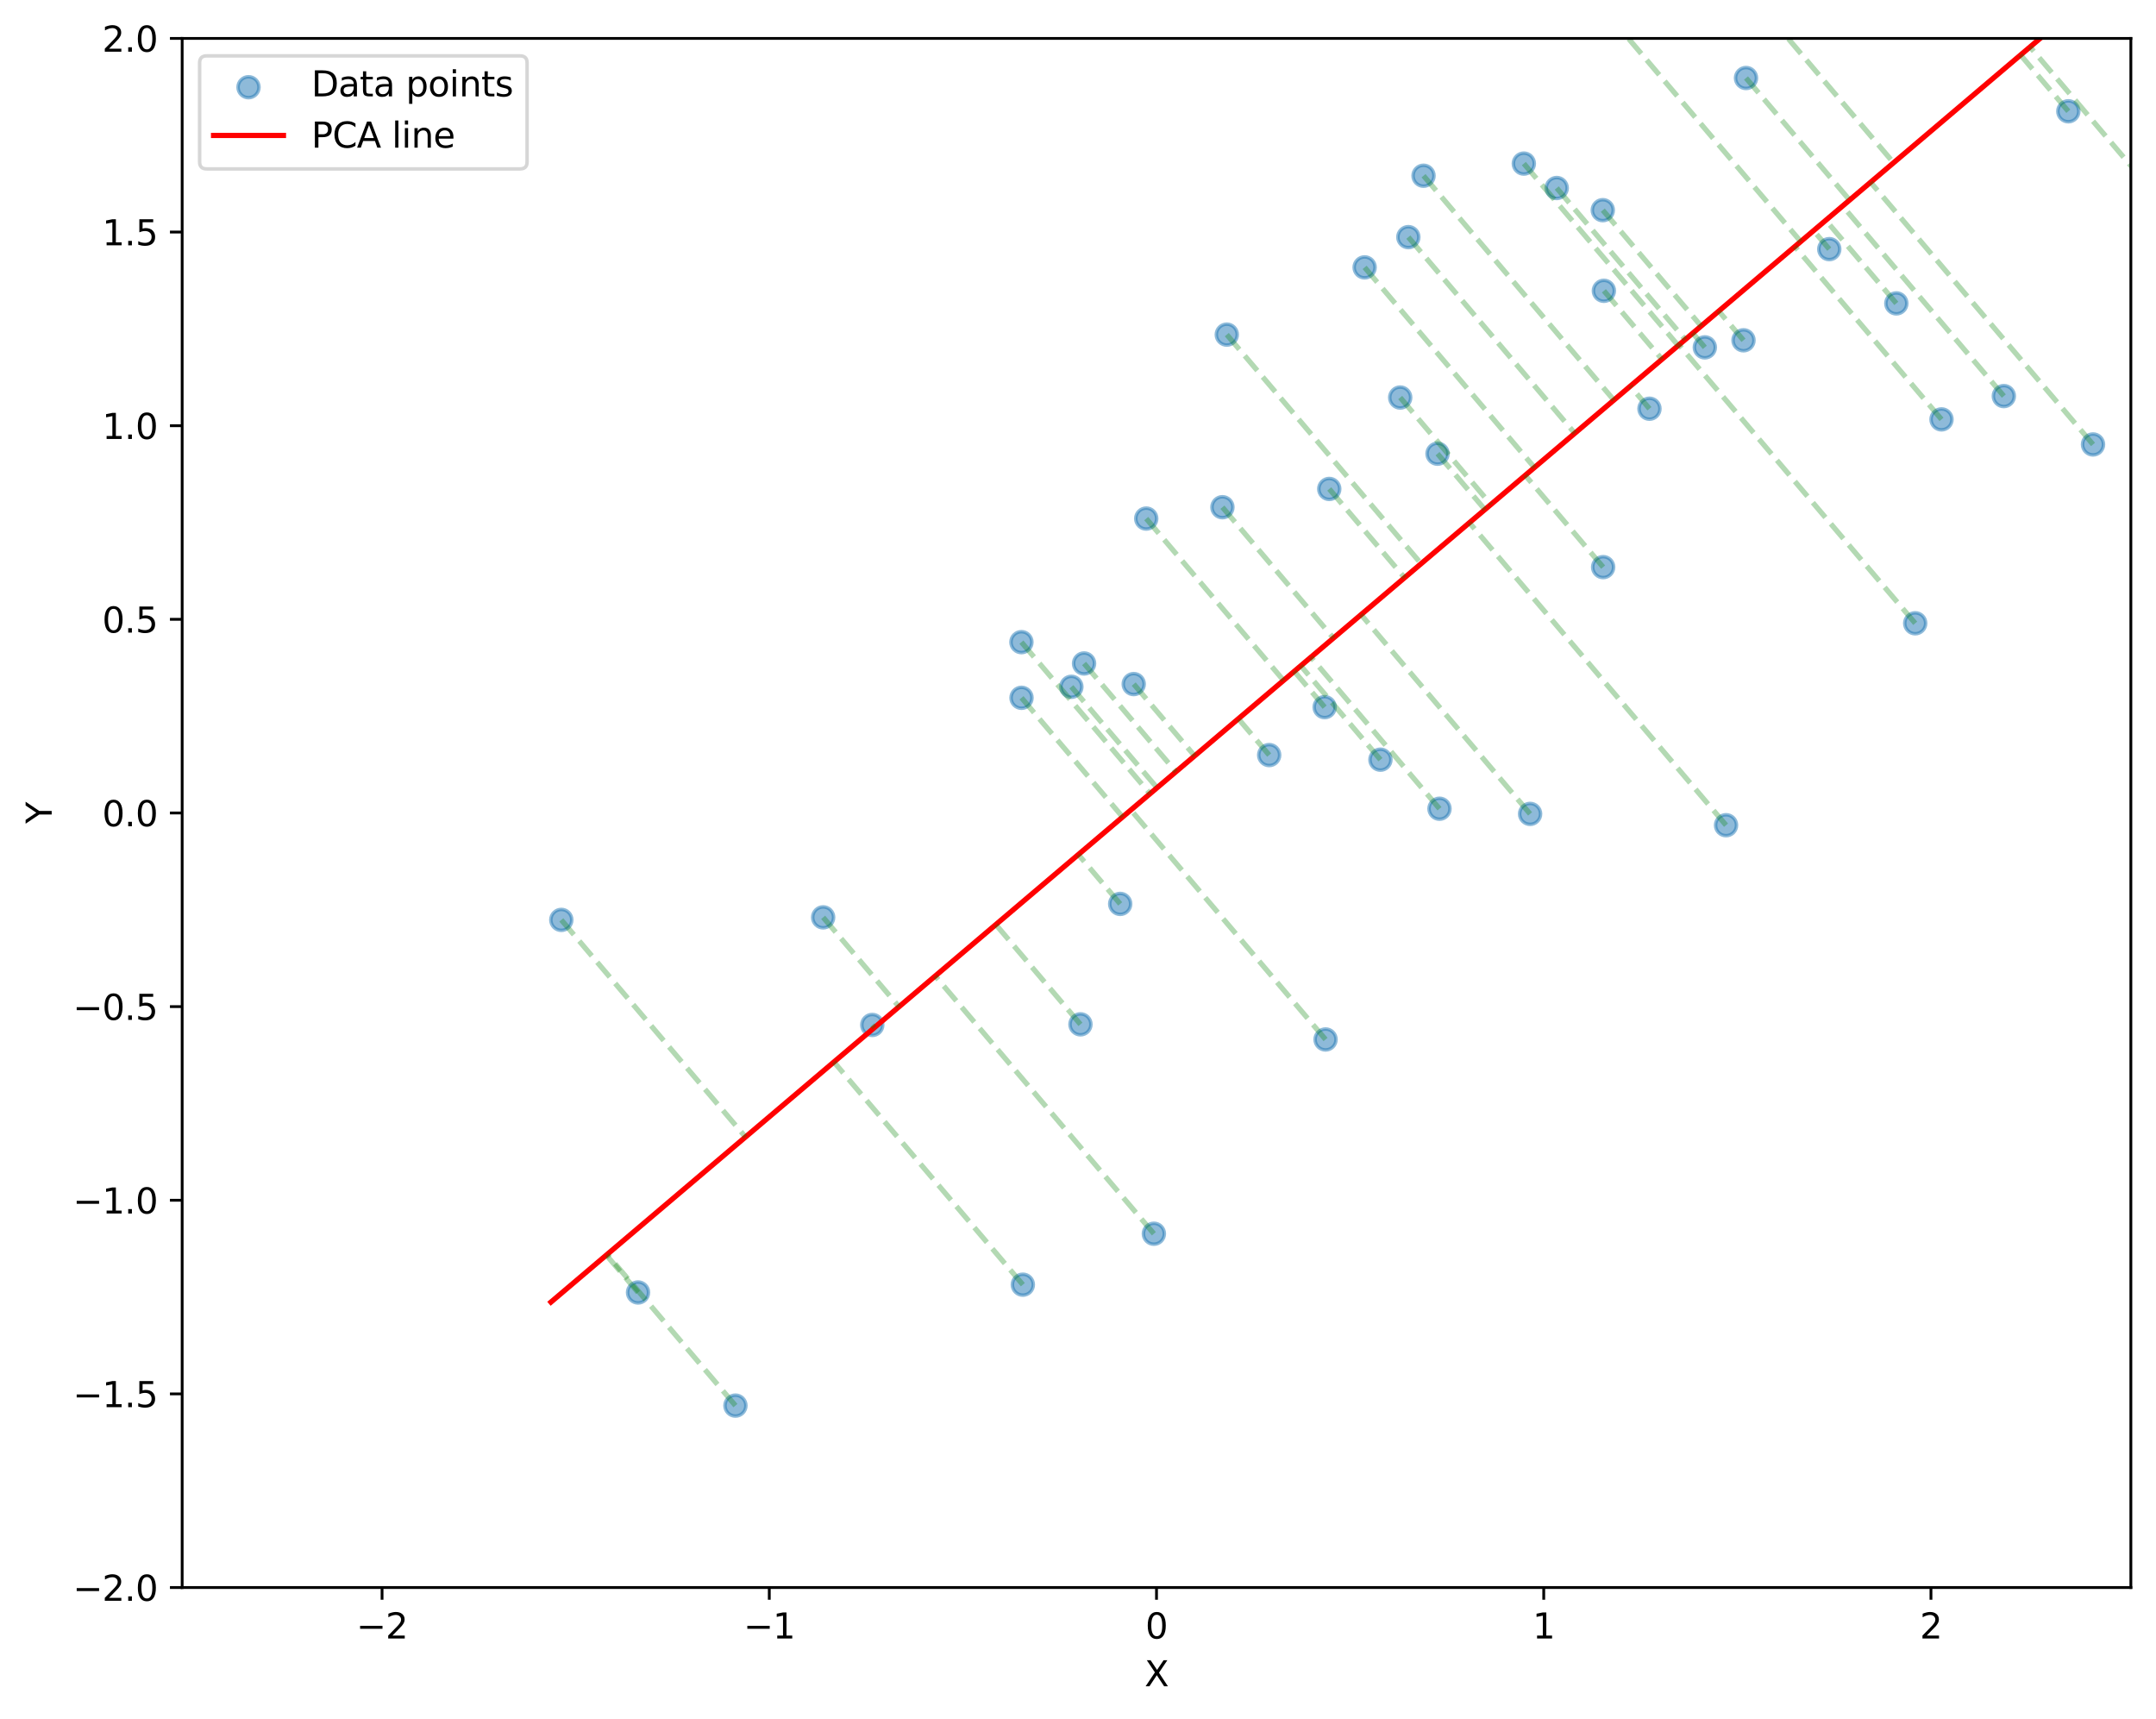 <?xml version="1.0" encoding="utf-8" standalone="no"?>
<!DOCTYPE svg PUBLIC "-//W3C//DTD SVG 1.1//EN"
  "http://www.w3.org/Graphics/SVG/1.1/DTD/svg11.dtd">
<svg xmlns:xlink="http://www.w3.org/1999/xlink" width="617.361pt" height="492.075pt" viewBox="0 0 617.361 492.075" xmlns="http://www.w3.org/2000/svg" version="1.1">
 <defs>
  <style type="text/css">*{stroke-linejoin: round; stroke-linecap: butt}</style>
 </defs>
 <g id="figure_1">
  <g id="patch_1">
   <path d="M 0 492.075 
L 617.361 492.075 
L 617.361 0 
L 0 0 
z
" style="fill: #ffffff"/>
  </g>
  <g id="axes_1">
   <g id="patch_2">
    <path d="M 52.161 454.519 
L 610.161 454.519 
L 610.161 10.999 
L 52.161 10.999 
z
" style="fill: #ffffff"/>
   </g>
   <g id="PathCollection_1">
    <defs>
     <path id="mfa1f3955ec" d="M 0 3 
C 0.796 3 1.559 2.684 2.121 2.121 
C 2.684 1.559 3 0.796 3 0 
C 3 -0.796 2.684 -1.559 2.121 -2.121 
C 1.559 -2.684 0.796 -3 0 -3 
C -0.796 -3 -1.559 -2.684 -2.121 -2.121 
C -2.684 -1.559 -3 -0.796 -3 0 
C -3 0.796 -2.684 1.559 -2.121 2.121 
C -1.559 2.684 -0.796 3 0 3 
z
" style="stroke: #1f77b4; stroke-opacity: 0.5"/>
    </defs>
    <g clip-path="url(#p50b9439ed8)">
     <use xlink:href="#mfa1f3955ec" x="292.506" y="199.787" style="fill: #1f77b4; fill-opacity: 0.5; stroke: #1f77b4; stroke-opacity: 0.5"/>
     <use xlink:href="#mfa1f3955ec" x="249.771" y="293.449" style="fill: #1f77b4; fill-opacity: 0.5; stroke: #1f77b4; stroke-opacity: 0.5"/>
     <use xlink:href="#mfa1f3955ec" x="458.949" y="60.172" style="fill: #1f77b4; fill-opacity: 0.5; stroke: #1f77b4; stroke-opacity: 0.5"/>
     <use xlink:href="#mfa1f3955ec" x="443.041" y="-1" style="fill: #1f77b4; fill-opacity: 0.5; stroke: #1f77b4; stroke-opacity: 0.5"/>
     <use xlink:href="#mfa1f3955ec" x="431.575" y="-1" style="fill: #1f77b4; fill-opacity: 0.5; stroke: #1f77b4; stroke-opacity: 0.5"/>
     <use xlink:href="#mfa1f3955ec" x="379.309" y="202.46" style="fill: #1f77b4; fill-opacity: 0.5; stroke: #1f77b4; stroke-opacity: 0.5"/>
     <use xlink:href="#mfa1f3955ec" x="499.245" y="97.427" style="fill: #1f77b4; fill-opacity: 0.5; stroke: #1f77b4; stroke-opacity: 0.5"/>
     <use xlink:href="#mfa1f3955ec" x="235.704" y="262.646" style="fill: #1f77b4; fill-opacity: 0.5; stroke: #1f77b4; stroke-opacity: 0.5"/>
     <use xlink:href="#mfa1f3955ec" x="407.621" y="50.316" style="fill: #1f77b4; fill-opacity: 0.5; stroke: #1f77b4; stroke-opacity: 0.5"/>
     <use xlink:href="#mfa1f3955ec" x="292.886" y="367.813" style="fill: #1f77b4; fill-opacity: 0.5; stroke: #1f77b4; stroke-opacity: 0.5"/>
     <use xlink:href="#mfa1f3955ec" x="438.135" y="233.023" style="fill: #1f77b4; fill-opacity: 0.5; stroke: #1f77b4; stroke-opacity: 0.5"/>
     <use xlink:href="#mfa1f3955ec" x="411.626" y="129.893" style="fill: #1f77b4; fill-opacity: 0.5; stroke: #1f77b4; stroke-opacity: 0.5"/>
     <use xlink:href="#mfa1f3955ec" x="363.423" y="216.182" style="fill: #1f77b4; fill-opacity: 0.5; stroke: #1f77b4; stroke-opacity: 0.5"/>
     <use xlink:href="#mfa1f3955ec" x="306.781" y="196.636" style="fill: #1f77b4; fill-opacity: 0.5; stroke: #1f77b4; stroke-opacity: 0.5"/>
     <use xlink:href="#mfa1f3955ec" x="494.245" y="236.264" style="fill: #1f77b4; fill-opacity: 0.5; stroke: #1f77b4; stroke-opacity: 0.5"/>
     <use xlink:href="#mfa1f3955ec" x="403.274" y="67.892" style="fill: #1f77b4; fill-opacity: 0.5; stroke: #1f77b4; stroke-opacity: 0.5"/>
     <use xlink:href="#mfa1f3955ec" x="351.287" y="95.802" style="fill: #1f77b4; fill-opacity: 0.5; stroke: #1f77b4; stroke-opacity: 0.5"/>
     <use xlink:href="#mfa1f3955ec" x="320.762" y="258.794" style="fill: #1f77b4; fill-opacity: 0.5; stroke: #1f77b4; stroke-opacity: 0.5"/>
     <use xlink:href="#mfa1f3955ec" x="459.265" y="83.26" style="fill: #1f77b4; fill-opacity: 0.5; stroke: #1f77b4; stroke-opacity: 0.5"/>
     <use xlink:href="#mfa1f3955ec" x="543.008" y="86.862" style="fill: #1f77b4; fill-opacity: 0.5; stroke: #1f77b4; stroke-opacity: 0.5"/>
     <use xlink:href="#mfa1f3955ec" x="292.479" y="183.851" style="fill: #1f77b4; fill-opacity: 0.5; stroke: #1f77b4; stroke-opacity: 0.5"/>
     <use xlink:href="#mfa1f3955ec" x="459.054" y="162.372" style="fill: #1f77b4; fill-opacity: 0.5; stroke: #1f77b4; stroke-opacity: 0.5"/>
     <use xlink:href="#mfa1f3955ec" x="309.384" y="293.273" style="fill: #1f77b4; fill-opacity: 0.5; stroke: #1f77b4; stroke-opacity: 0.5"/>
     <use xlink:href="#mfa1f3955ec" x="470.499" y="-1" style="fill: #1f77b4; fill-opacity: 0.5; stroke: #1f77b4; stroke-opacity: 0.5"/>
     <use xlink:href="#mfa1f3955ec" x="475.57" y="-1" style="fill: #1f77b4; fill-opacity: 0.5; stroke: #1f77b4; stroke-opacity: 0.5"/>
     <use xlink:href="#mfa1f3955ec" x="379.567" y="297.608" style="fill: #1f77b4; fill-opacity: 0.5; stroke: #1f77b4; stroke-opacity: 0.5"/>
     <use xlink:href="#mfa1f3955ec" x="592.255" y="31.863" style="fill: #1f77b4; fill-opacity: 0.5; stroke: #1f77b4; stroke-opacity: 0.5"/>
     <use xlink:href="#mfa1f3955ec" x="647.551" y="-1" style="fill: #1f77b4; fill-opacity: 0.5; stroke: #1f77b4; stroke-opacity: 0.5"/>
     <use xlink:href="#mfa1f3955ec" x="590.168" y="-1" style="fill: #1f77b4; fill-opacity: 0.5; stroke: #1f77b4; stroke-opacity: 0.5"/>
     <use xlink:href="#mfa1f3955ec" x="445.759" y="53.829" style="fill: #1f77b4; fill-opacity: 0.5; stroke: #1f77b4; stroke-opacity: 0.5"/>
     <use xlink:href="#mfa1f3955ec" x="330.409" y="353.225" style="fill: #1f77b4; fill-opacity: 0.5; stroke: #1f77b4; stroke-opacity: 0.5"/>
     <use xlink:href="#mfa1f3955ec" x="210.589" y="402.435" style="fill: #1f77b4; fill-opacity: 0.5; stroke: #1f77b4; stroke-opacity: 0.5"/>
     <use xlink:href="#mfa1f3955ec" x="182.702" y="370.042" style="fill: #1f77b4; fill-opacity: 0.5; stroke: #1f77b4; stroke-opacity: 0.5"/>
     <use xlink:href="#mfa1f3955ec" x="523.802" y="71.329" style="fill: #1f77b4; fill-opacity: 0.5; stroke: #1f77b4; stroke-opacity: 0.5"/>
     <use xlink:href="#mfa1f3955ec" x="599.326" y="127.251" style="fill: #1f77b4; fill-opacity: 0.5; stroke: #1f77b4; stroke-opacity: 0.5"/>
     <use xlink:href="#mfa1f3955ec" x="324.634" y="195.856" style="fill: #1f77b4; fill-opacity: 0.5; stroke: #1f77b4; stroke-opacity: 0.5"/>
     <use xlink:href="#mfa1f3955ec" x="310.417" y="189.954" style="fill: #1f77b4; fill-opacity: 0.5; stroke: #1f77b4; stroke-opacity: 0.5"/>
     <use xlink:href="#mfa1f3955ec" x="472.316" y="117.019" style="fill: #1f77b4; fill-opacity: 0.5; stroke: #1f77b4; stroke-opacity: 0.5"/>
     <use xlink:href="#mfa1f3955ec" x="499.964" y="22.334" style="fill: #1f77b4; fill-opacity: 0.5; stroke: #1f77b4; stroke-opacity: 0.5"/>
     <use xlink:href="#mfa1f3955ec" x="350.034" y="145.218" style="fill: #1f77b4; fill-opacity: 0.5; stroke: #1f77b4; stroke-opacity: 0.5"/>
     <use xlink:href="#mfa1f3955ec" x="400.941" y="113.814" style="fill: #1f77b4; fill-opacity: 0.5; stroke: #1f77b4; stroke-opacity: 0.5"/>
     <use xlink:href="#mfa1f3955ec" x="436.343" y="46.838" style="fill: #1f77b4; fill-opacity: 0.5; stroke: #1f77b4; stroke-opacity: 0.5"/>
     <use xlink:href="#mfa1f3955ec" x="160.729" y="263.372" style="fill: #1f77b4; fill-opacity: 0.5; stroke: #1f77b4; stroke-opacity: 0.5"/>
     <use xlink:href="#mfa1f3955ec" x="328.219" y="148.472" style="fill: #1f77b4; fill-opacity: 0.5; stroke: #1f77b4; stroke-opacity: 0.5"/>
     <use xlink:href="#mfa1f3955ec" x="412.192" y="231.544" style="fill: #1f77b4; fill-opacity: 0.5; stroke: #1f77b4; stroke-opacity: 0.5"/>
     <use xlink:href="#mfa1f3955ec" x="639.217" y="81.706" style="fill: #1f77b4; fill-opacity: 0.5; stroke: #1f77b4; stroke-opacity: 0.5"/>
     <use xlink:href="#mfa1f3955ec" x="390.755" y="76.552" style="fill: #1f77b4; fill-opacity: 0.5; stroke: #1f77b4; stroke-opacity: 0.5"/>
     <use xlink:href="#mfa1f3955ec" x="395.28" y="217.502" style="fill: #1f77b4; fill-opacity: 0.5; stroke: #1f77b4; stroke-opacity: 0.5"/>
     <use xlink:href="#mfa1f3955ec" x="573.788" y="113.399" style="fill: #1f77b4; fill-opacity: 0.5; stroke: #1f77b4; stroke-opacity: 0.5"/>
     <use xlink:href="#mfa1f3955ec" x="555.94" y="120.073" style="fill: #1f77b4; fill-opacity: 0.5; stroke: #1f77b4; stroke-opacity: 0.5"/>
     <use xlink:href="#mfa1f3955ec" x="488.171" y="99.451" style="fill: #1f77b4; fill-opacity: 0.5; stroke: #1f77b4; stroke-opacity: 0.5"/>
     <use xlink:href="#mfa1f3955ec" x="548.41" y="178.45" style="fill: #1f77b4; fill-opacity: 0.5; stroke: #1f77b4; stroke-opacity: 0.5"/>
     <use xlink:href="#mfa1f3955ec" x="380.626" y="139.986" style="fill: #1f77b4; fill-opacity: 0.5; stroke: #1f77b4; stroke-opacity: 0.5"/>
    </g>
   </g>
   <g id="matplotlib.axis_1">
    <g id="xtick_1">
     <g id="line2d_1">
      <defs>
       <path id="m7de903dec8" d="M 0 0 
L 0 3.5 
" style="stroke: #000000; stroke-width: 0.8"/>
      </defs>
      <g>
       <use xlink:href="#m7de903dec8" x="109.401" y="454.519" style="stroke: #000000; stroke-width: 0.8"/>
      </g>
     </g>
     <g id="text_1">
      <!-- −2 -->
      <g transform="translate(102.03 469.118) scale(0.1 -0.1)">
       <defs>
        <path id="DejaVuSans-2212" d="M 678 2272 
L 4684 2272 
L 4684 1741 
L 678 1741 
L 678 2272 
z
" transform="scale(0.016)"/>
        <path id="DejaVuSans-32" d="M 1228 531 
L 3431 531 
L 3431 0 
L 469 0 
L 469 531 
Q 828 903 1448 1529 
Q 2069 2156 2228 2338 
Q 2531 2678 2651 2914 
Q 2772 3150 2772 3378 
Q 2772 3750 2511 3984 
Q 2250 4219 1831 4219 
Q 1534 4219 1204 4116 
Q 875 4013 500 3803 
L 500 4441 
Q 881 4594 1212 4672 
Q 1544 4750 1819 4750 
Q 2544 4750 2975 4387 
Q 3406 4025 3406 3419 
Q 3406 3131 3298 2873 
Q 3191 2616 2906 2266 
Q 2828 2175 2409 1742 
Q 1991 1309 1228 531 
z
" transform="scale(0.016)"/>
       </defs>
       <use xlink:href="#DejaVuSans-2212"/>
       <use xlink:href="#DejaVuSans-32" transform="translate(83.789 0)"/>
      </g>
     </g>
    </g>
    <g id="xtick_2">
     <g id="line2d_2">
      <g>
       <use xlink:href="#m7de903dec8" x="220.281" y="454.519" style="stroke: #000000; stroke-width: 0.8"/>
      </g>
     </g>
     <g id="text_2">
      <!-- −1 -->
      <g transform="translate(212.91 469.118) scale(0.1 -0.1)">
       <defs>
        <path id="DejaVuSans-31" d="M 794 531 
L 1825 531 
L 1825 4091 
L 703 3866 
L 703 4441 
L 1819 4666 
L 2450 4666 
L 2450 531 
L 3481 531 
L 3481 0 
L 794 0 
L 794 531 
z
" transform="scale(0.016)"/>
       </defs>
       <use xlink:href="#DejaVuSans-2212"/>
       <use xlink:href="#DejaVuSans-31" transform="translate(83.789 0)"/>
      </g>
     </g>
    </g>
    <g id="xtick_3">
     <g id="line2d_3">
      <g>
       <use xlink:href="#m7de903dec8" x="331.161" y="454.519" style="stroke: #000000; stroke-width: 0.8"/>
      </g>
     </g>
     <g id="text_3">
      <!-- 0 -->
      <g transform="translate(327.98 469.118) scale(0.1 -0.1)">
       <defs>
        <path id="DejaVuSans-30" d="M 2034 4250 
Q 1547 4250 1301 3770 
Q 1056 3291 1056 2328 
Q 1056 1369 1301 889 
Q 1547 409 2034 409 
Q 2525 409 2770 889 
Q 3016 1369 3016 2328 
Q 3016 3291 2770 3770 
Q 2525 4250 2034 4250 
z
M 2034 4750 
Q 2819 4750 3233 4129 
Q 3647 3509 3647 2328 
Q 3647 1150 3233 529 
Q 2819 -91 2034 -91 
Q 1250 -91 836 529 
Q 422 1150 422 2328 
Q 422 3509 836 4129 
Q 1250 4750 2034 4750 
z
" transform="scale(0.016)"/>
       </defs>
       <use xlink:href="#DejaVuSans-30"/>
      </g>
     </g>
    </g>
    <g id="xtick_4">
     <g id="line2d_4">
      <g>
       <use xlink:href="#m7de903dec8" x="442.041" y="454.519" style="stroke: #000000; stroke-width: 0.8"/>
      </g>
     </g>
     <g id="text_4">
      <!-- 1 -->
      <g transform="translate(438.86 469.118) scale(0.1 -0.1)">
       <use xlink:href="#DejaVuSans-31"/>
      </g>
     </g>
    </g>
    <g id="xtick_5">
     <g id="line2d_5">
      <g>
       <use xlink:href="#m7de903dec8" x="552.921" y="454.519" style="stroke: #000000; stroke-width: 0.8"/>
      </g>
     </g>
     <g id="text_5">
      <!-- 2 -->
      <g transform="translate(549.74 469.118) scale(0.1 -0.1)">
       <use xlink:href="#DejaVuSans-32"/>
      </g>
     </g>
    </g>
    <g id="text_6">
     <!-- X -->
     <g transform="translate(327.736 482.796) scale(0.1 -0.1)">
      <defs>
       <path id="DejaVuSans-58" d="M 403 4666 
L 1081 4666 
L 2241 2931 
L 3406 4666 
L 4084 4666 
L 2584 2425 
L 4184 0 
L 3506 0 
L 2194 1984 
L 872 0 
L 191 0 
L 1856 2491 
L 403 4666 
z
" transform="scale(0.016)"/>
      </defs>
      <use xlink:href="#DejaVuSans-58"/>
     </g>
    </g>
   </g>
   <g id="matplotlib.axis_2">
    <g id="ytick_1">
     <g id="line2d_6">
      <defs>
       <path id="m853224411c" d="M 0 0 
L -3.5 0 
" style="stroke: #000000; stroke-width: 0.8"/>
      </defs>
      <g>
       <use xlink:href="#m853224411c" x="52.161" y="454.519" style="stroke: #000000; stroke-width: 0.8"/>
      </g>
     </g>
     <g id="text_7">
      <!-- −2.0 -->
      <g transform="translate(20.878 458.318) scale(0.1 -0.1)">
       <defs>
        <path id="DejaVuSans-2e" d="M 684 794 
L 1344 794 
L 1344 0 
L 684 0 
L 684 794 
z
" transform="scale(0.016)"/>
       </defs>
       <use xlink:href="#DejaVuSans-2212"/>
       <use xlink:href="#DejaVuSans-32" transform="translate(83.789 0)"/>
       <use xlink:href="#DejaVuSans-2e" transform="translate(147.412 0)"/>
       <use xlink:href="#DejaVuSans-30" transform="translate(179.199 0)"/>
      </g>
     </g>
    </g>
    <g id="ytick_2">
     <g id="line2d_7">
      <g>
       <use xlink:href="#m853224411c" x="52.161" y="399.079" style="stroke: #000000; stroke-width: 0.8"/>
      </g>
     </g>
     <g id="text_8">
      <!-- −1.5 -->
      <g transform="translate(20.878 402.878) scale(0.1 -0.1)">
       <defs>
        <path id="DejaVuSans-35" d="M 691 4666 
L 3169 4666 
L 3169 4134 
L 1269 4134 
L 1269 2991 
Q 1406 3038 1543 3061 
Q 1681 3084 1819 3084 
Q 2600 3084 3056 2656 
Q 3513 2228 3513 1497 
Q 3513 744 3044 326 
Q 2575 -91 1722 -91 
Q 1428 -91 1123 -41 
Q 819 9 494 109 
L 494 744 
Q 775 591 1075 516 
Q 1375 441 1709 441 
Q 2250 441 2565 725 
Q 2881 1009 2881 1497 
Q 2881 1984 2565 2268 
Q 2250 2553 1709 2553 
Q 1456 2553 1204 2497 
Q 953 2441 691 2322 
L 691 4666 
z
" transform="scale(0.016)"/>
       </defs>
       <use xlink:href="#DejaVuSans-2212"/>
       <use xlink:href="#DejaVuSans-31" transform="translate(83.789 0)"/>
       <use xlink:href="#DejaVuSans-2e" transform="translate(147.412 0)"/>
       <use xlink:href="#DejaVuSans-35" transform="translate(179.199 0)"/>
      </g>
     </g>
    </g>
    <g id="ytick_3">
     <g id="line2d_8">
      <g>
       <use xlink:href="#m853224411c" x="52.161" y="343.639" style="stroke: #000000; stroke-width: 0.8"/>
      </g>
     </g>
     <g id="text_9">
      <!-- −1.0 -->
      <g transform="translate(20.878 347.438) scale(0.1 -0.1)">
       <use xlink:href="#DejaVuSans-2212"/>
       <use xlink:href="#DejaVuSans-31" transform="translate(83.789 0)"/>
       <use xlink:href="#DejaVuSans-2e" transform="translate(147.412 0)"/>
       <use xlink:href="#DejaVuSans-30" transform="translate(179.199 0)"/>
      </g>
     </g>
    </g>
    <g id="ytick_4">
     <g id="line2d_9">
      <g>
       <use xlink:href="#m853224411c" x="52.161" y="288.199" style="stroke: #000000; stroke-width: 0.8"/>
      </g>
     </g>
     <g id="text_10">
      <!-- −0.5 -->
      <g transform="translate(20.878 291.998) scale(0.1 -0.1)">
       <use xlink:href="#DejaVuSans-2212"/>
       <use xlink:href="#DejaVuSans-30" transform="translate(83.789 0)"/>
       <use xlink:href="#DejaVuSans-2e" transform="translate(147.412 0)"/>
       <use xlink:href="#DejaVuSans-35" transform="translate(179.199 0)"/>
      </g>
     </g>
    </g>
    <g id="ytick_5">
     <g id="line2d_10">
      <g>
       <use xlink:href="#m853224411c" x="52.161" y="232.759" style="stroke: #000000; stroke-width: 0.8"/>
      </g>
     </g>
     <g id="text_11">
      <!-- 0.0 -->
      <g transform="translate(29.258 236.558) scale(0.1 -0.1)">
       <use xlink:href="#DejaVuSans-30"/>
       <use xlink:href="#DejaVuSans-2e" transform="translate(63.623 0)"/>
       <use xlink:href="#DejaVuSans-30" transform="translate(95.41 0)"/>
      </g>
     </g>
    </g>
    <g id="ytick_6">
     <g id="line2d_11">
      <g>
       <use xlink:href="#m853224411c" x="52.161" y="177.319" style="stroke: #000000; stroke-width: 0.8"/>
      </g>
     </g>
     <g id="text_12">
      <!-- 0.5 -->
      <g transform="translate(29.258 181.118) scale(0.1 -0.1)">
       <use xlink:href="#DejaVuSans-30"/>
       <use xlink:href="#DejaVuSans-2e" transform="translate(63.623 0)"/>
       <use xlink:href="#DejaVuSans-35" transform="translate(95.41 0)"/>
      </g>
     </g>
    </g>
    <g id="ytick_7">
     <g id="line2d_12">
      <g>
       <use xlink:href="#m853224411c" x="52.161" y="121.879" style="stroke: #000000; stroke-width: 0.8"/>
      </g>
     </g>
     <g id="text_13">
      <!-- 1.0 -->
      <g transform="translate(29.258 125.678) scale(0.1 -0.1)">
       <use xlink:href="#DejaVuSans-31"/>
       <use xlink:href="#DejaVuSans-2e" transform="translate(63.623 0)"/>
       <use xlink:href="#DejaVuSans-30" transform="translate(95.41 0)"/>
      </g>
     </g>
    </g>
    <g id="ytick_8">
     <g id="line2d_13">
      <g>
       <use xlink:href="#m853224411c" x="52.161" y="66.439" style="stroke: #000000; stroke-width: 0.8"/>
      </g>
     </g>
     <g id="text_14">
      <!-- 1.5 -->
      <g transform="translate(29.258 70.238) scale(0.1 -0.1)">
       <use xlink:href="#DejaVuSans-31"/>
       <use xlink:href="#DejaVuSans-2e" transform="translate(63.623 0)"/>
       <use xlink:href="#DejaVuSans-35" transform="translate(95.41 0)"/>
      </g>
     </g>
    </g>
    <g id="ytick_9">
     <g id="line2d_14">
      <g>
       <use xlink:href="#m853224411c" x="52.161" y="10.999" style="stroke: #000000; stroke-width: 0.8"/>
      </g>
     </g>
     <g id="text_15">
      <!-- 2.0 -->
      <g transform="translate(29.258 14.798) scale(0.1 -0.1)">
       <use xlink:href="#DejaVuSans-32"/>
       <use xlink:href="#DejaVuSans-2e" transform="translate(63.623 0)"/>
       <use xlink:href="#DejaVuSans-30" transform="translate(95.41 0)"/>
      </g>
     </g>
    </g>
    <g id="text_16">
     <!-- Y -->
     <g transform="translate(14.798 235.813) rotate(-90) scale(0.1 -0.1)">
      <defs>
       <path id="DejaVuSans-59" d="M -13 4666 
L 666 4666 
L 1959 2747 
L 3244 4666 
L 3922 4666 
L 2272 2222 
L 2272 0 
L 1638 0 
L 1638 2222 
L -13 4666 
z
" transform="scale(0.016)"/>
      </defs>
      <use xlink:href="#DejaVuSans-59"/>
     </g>
    </g>
   </g>
   <g id="line2d_15">
    <path d="M 598.311 -1 
L 157.763 372.797 
" clip-path="url(#p50b9439ed8)" style="fill: none; stroke: #ff0000; stroke-width: 1.5; stroke-linecap: square"/>
   </g>
   <g id="line2d_16">
    <path d="M 292.506 199.787 
L 321.456 233.907 
" clip-path="url(#p50b9439ed8)" style="fill: none; stroke-dasharray: 5.55,2.4; stroke-dashoffset: 0; stroke: #008000; stroke-opacity: 0.3; stroke-width: 1.5"/>
   </g>
   <g id="line2d_17">
    <path d="M 249.771 293.449 
L 250.403 294.193 
" clip-path="url(#p50b9439ed8)" style="fill: none; stroke-dasharray: 5.55,2.4; stroke-dashoffset: 0; stroke: #008000; stroke-opacity: 0.3; stroke-width: 1.5"/>
   </g>
   <g id="line2d_18">
    <path d="M 458.949 60.172 
L 487.106 93.356 
" clip-path="url(#p50b9439ed8)" style="fill: none; stroke-dasharray: 5.55,2.4; stroke-dashoffset: 0; stroke: #008000; stroke-opacity: 0.3; stroke-width: 1.5"/>
   </g>
   <g id="line2d_19">
    <path d="M 456.094 -1 
L 515.623 69.16 
" clip-path="url(#p50b9439ed8)" style="fill: none; stroke-dasharray: 5.55,2.4; stroke-dashoffset: 0; stroke: #008000; stroke-opacity: 0.3; stroke-width: 1.5"/>
   </g>
   <g id="line2d_20">
    <path d="M 379.309 202.46 
L 370.606 192.203 
" clip-path="url(#p50b9439ed8)" style="fill: none; stroke-dasharray: 5.55,2.4; stroke-dashoffset: 0; stroke: #008000; stroke-opacity: 0.3; stroke-width: 1.5"/>
   </g>
   <g id="line2d_21">
    <path d="M 499.245 97.427 
L 492.155 89.072 
" clip-path="url(#p50b9439ed8)" style="fill: none; stroke-dasharray: 5.55,2.4; stroke-dashoffset: 0; stroke: #008000; stroke-opacity: 0.3; stroke-width: 1.5"/>
   </g>
   <g id="line2d_22">
    <path d="M 235.704 262.646 
L 257.42 288.24 
" clip-path="url(#p50b9439ed8)" style="fill: none; stroke-dasharray: 5.55,2.4; stroke-dashoffset: 0; stroke: #008000; stroke-opacity: 0.3; stroke-width: 1.5"/>
   </g>
   <g id="line2d_23">
    <path d="M 407.621 50.316 
L 462.124 114.552 
" clip-path="url(#p50b9439ed8)" style="fill: none; stroke-dasharray: 5.55,2.4; stroke-dashoffset: 0; stroke: #008000; stroke-opacity: 0.3; stroke-width: 1.5"/>
   </g>
   <g id="line2d_24">
    <path d="M 292.886 367.813 
L 238.785 304.051 
" clip-path="url(#p50b9439ed8)" style="fill: none; stroke-dasharray: 5.55,2.4; stroke-dashoffset: 0; stroke: #008000; stroke-opacity: 0.3; stroke-width: 1.5"/>
   </g>
   <g id="line2d_25">
    <path d="M 438.135 233.023 
L 389.732 175.976 
" clip-path="url(#p50b9439ed8)" style="fill: none; stroke-dasharray: 5.55,2.4; stroke-dashoffset: 0; stroke: #008000; stroke-opacity: 0.3; stroke-width: 1.5"/>
   </g>
   <g id="line2d_26">
    <path d="M 411.626 129.893 
L 425.195 145.886 
" clip-path="url(#p50b9439ed8)" style="fill: none; stroke-dasharray: 5.55,2.4; stroke-dashoffset: 0; stroke: #008000; stroke-opacity: 0.3; stroke-width: 1.5"/>
   </g>
   <g id="line2d_27">
    <path d="M 363.423 216.182 
L 354.6 205.784 
" clip-path="url(#p50b9439ed8)" style="fill: none; stroke-dasharray: 5.55,2.4; stroke-dashoffset: 0; stroke: #008000; stroke-opacity: 0.3; stroke-width: 1.5"/>
   </g>
   <g id="line2d_28">
    <path d="M 306.781 196.636 
L 331.31 225.545 
" clip-path="url(#p50b9439ed8)" style="fill: none; stroke-dasharray: 5.55,2.4; stroke-dashoffset: 0; stroke: #008000; stroke-opacity: 0.3; stroke-width: 1.5"/>
   </g>
   <g id="line2d_29">
    <path d="M 494.245 236.264 
L 420.756 149.652 
" clip-path="url(#p50b9439ed8)" style="fill: none; stroke-dasharray: 5.55,2.4; stroke-dashoffset: 0; stroke: #008000; stroke-opacity: 0.3; stroke-width: 1.5"/>
   </g>
   <g id="line2d_30">
    <path d="M 403.274 67.892 
L 450.926 124.053 
" clip-path="url(#p50b9439ed8)" style="fill: none; stroke-dasharray: 5.55,2.4; stroke-dashoffset: 0; stroke: #008000; stroke-opacity: 0.3; stroke-width: 1.5"/>
   </g>
   <g id="line2d_31">
    <path d="M 351.287 95.802 
L 406.931 161.382 
" clip-path="url(#p50b9439ed8)" style="fill: none; stroke-dasharray: 5.55,2.4; stroke-dashoffset: 0; stroke: #008000; stroke-opacity: 0.3; stroke-width: 1.5"/>
   </g>
   <g id="line2d_32">
    <path d="M 320.762 258.794 
L 308.775 244.666 
" clip-path="url(#p50b9439ed8)" style="fill: none; stroke-dasharray: 5.55,2.4; stroke-dashoffset: 0; stroke: #008000; stroke-opacity: 0.3; stroke-width: 1.5"/>
   </g>
   <g id="line2d_33">
    <path d="M 459.265 83.26 
L 475.899 102.864 
" clip-path="url(#p50b9439ed8)" style="fill: none; stroke-dasharray: 5.55,2.4; stroke-dashoffset: 0; stroke: #008000; stroke-opacity: 0.3; stroke-width: 1.5"/>
   </g>
   <g id="line2d_34">
    <path d="M 543.008 86.862 
L 522.812 63.059 
" clip-path="url(#p50b9439ed8)" style="fill: none; stroke-dasharray: 5.55,2.4; stroke-dashoffset: 0; stroke: #008000; stroke-opacity: 0.3; stroke-width: 1.5"/>
   </g>
   <g id="line2d_35">
    <path d="M 292.479 183.851 
L 329.302 227.249 
" clip-path="url(#p50b9439ed8)" style="fill: none; stroke-dasharray: 5.55,2.4; stroke-dashoffset: 0; stroke: #008000; stroke-opacity: 0.3; stroke-width: 1.5"/>
   </g>
   <g id="line2d_36">
    <path d="M 459.054 162.372 
L 436.748 136.083 
" clip-path="url(#p50b9439ed8)" style="fill: none; stroke-dasharray: 5.55,2.4; stroke-dashoffset: 0; stroke: #008000; stroke-opacity: 0.3; stroke-width: 1.5"/>
   </g>
   <g id="line2d_37">
    <path d="M 309.384 293.273 
L 285.15 264.711 
" clip-path="url(#p50b9439ed8)" style="fill: none; stroke-dasharray: 5.55,2.4; stroke-dashoffset: 0; stroke: #008000; stroke-opacity: 0.3; stroke-width: 1.5"/>
   </g>
   <g id="line2d_38">
    <path d="M 501.822 -1 
L 542.21 46.601 
" clip-path="url(#p50b9439ed8)" style="fill: none; stroke-dasharray: 5.55,2.4; stroke-dashoffset: 0; stroke: #008000; stroke-opacity: 0.3; stroke-width: 1.5"/>
   </g>
   <g id="line2d_39">
    <path d="M 379.567 297.608 
L 323.817 231.903 
" clip-path="url(#p50b9439ed8)" style="fill: none; stroke-dasharray: 5.55,2.4; stroke-dashoffset: 0; stroke: #008000; stroke-opacity: 0.3; stroke-width: 1.5"/>
   </g>
   <g id="line2d_40">
    <path d="M 592.255 31.863 
L 578.578 15.743 
" clip-path="url(#p50b9439ed8)" style="fill: none; stroke-dasharray: 5.55,2.4; stroke-dashoffset: 0; stroke: #008000; stroke-opacity: 0.3; stroke-width: 1.5"/>
   </g>
   <g id="line2d_41">
    <path clip-path="url(#p50b9439ed8)" style="fill: none; stroke-dasharray: 5.55,2.4; stroke-dashoffset: 0; stroke: #008000; stroke-opacity: 0.3; stroke-width: 1.5"/>
   </g>
   <g id="line2d_42">
    <path d="M 445.759 53.829 
L 482.565 97.208 
" clip-path="url(#p50b9439ed8)" style="fill: none; stroke-dasharray: 5.55,2.4; stroke-dashoffset: 0; stroke: #008000; stroke-opacity: 0.3; stroke-width: 1.5"/>
   </g>
   <g id="line2d_43">
    <path d="M 330.409 353.225 
L 267.799 279.433 
" clip-path="url(#p50b9439ed8)" style="fill: none; stroke-dasharray: 5.55,2.4; stroke-dashoffset: 0; stroke: #008000; stroke-opacity: 0.3; stroke-width: 1.5"/>
   </g>
   <g id="line2d_44">
    <path d="M 210.589 402.435 
L 173.856 359.142 
" clip-path="url(#p50b9439ed8)" style="fill: none; stroke-dasharray: 5.55,2.4; stroke-dashoffset: 0; stroke: #008000; stroke-opacity: 0.3; stroke-width: 1.5"/>
   </g>
   <g id="line2d_45">
    <path d="M 182.702 370.042 
L 173.622 359.34 
" clip-path="url(#p50b9439ed8)" style="fill: none; stroke-dasharray: 5.55,2.4; stroke-dashoffset: 0; stroke: #008000; stroke-opacity: 0.3; stroke-width: 1.5"/>
   </g>
   <g id="line2d_46">
    <path d="M 523.802 71.329 
L 519.308 66.033 
" clip-path="url(#p50b9439ed8)" style="fill: none; stroke-dasharray: 5.55,2.4; stroke-dashoffset: 0; stroke: #008000; stroke-opacity: 0.3; stroke-width: 1.5"/>
   </g>
   <g id="line2d_47">
    <path d="M 599.326 127.251 
L 535.632 52.182 
" clip-path="url(#p50b9439ed8)" style="fill: none; stroke-dasharray: 5.55,2.4; stroke-dashoffset: 0; stroke: #008000; stroke-opacity: 0.3; stroke-width: 1.5"/>
   </g>
   <g id="line2d_48">
    <path d="M 324.634 195.856 
L 342.075 216.412 
" clip-path="url(#p50b9439ed8)" style="fill: none; stroke-dasharray: 5.55,2.4; stroke-dashoffset: 0; stroke: #008000; stroke-opacity: 0.3; stroke-width: 1.5"/>
   </g>
   <g id="line2d_49">
    <path d="M 310.417 189.954 
L 336.72 220.955 
" clip-path="url(#p50b9439ed8)" style="fill: none; stroke-dasharray: 5.55,2.4; stroke-dashoffset: 0; stroke: #008000; stroke-opacity: 0.3; stroke-width: 1.5"/>
   </g>
   <g id="line2d_50">
    <path d="M 472.316 117.019 
L 466.833 110.557 
" clip-path="url(#p50b9439ed8)" style="fill: none; stroke-dasharray: 5.55,2.4; stroke-dashoffset: 0; stroke: #008000; stroke-opacity: 0.3; stroke-width: 1.5"/>
   </g>
   <g id="line2d_51">
    <path d="M 499.964 22.334 
L 529.619 57.284 
" clip-path="url(#p50b9439ed8)" style="fill: none; stroke-dasharray: 5.55,2.4; stroke-dashoffset: 0; stroke: #008000; stroke-opacity: 0.3; stroke-width: 1.5"/>
   </g>
   <g id="line2d_52">
    <path d="M 350.034 145.218 
L 381.824 182.685 
" clip-path="url(#p50b9439ed8)" style="fill: none; stroke-dasharray: 5.55,2.4; stroke-dashoffset: 0; stroke: #008000; stroke-opacity: 0.3; stroke-width: 1.5"/>
   </g>
   <g id="line2d_53">
    <path d="M 400.941 113.814 
L 426.915 144.427 
" clip-path="url(#p50b9439ed8)" style="fill: none; stroke-dasharray: 5.55,2.4; stroke-dashoffset: 0; stroke: #008000; stroke-opacity: 0.3; stroke-width: 1.5"/>
   </g>
   <g id="line2d_54">
    <path d="M 436.343 46.838 
L 480.54 98.927 
" clip-path="url(#p50b9439ed8)" style="fill: none; stroke-dasharray: 5.55,2.4; stroke-dashoffset: 0; stroke: #008000; stroke-opacity: 0.3; stroke-width: 1.5"/>
   </g>
   <g id="line2d_55">
    <path d="M 160.729 263.372 
L 213.469 325.531 
" clip-path="url(#p50b9439ed8)" style="fill: none; stroke-dasharray: 5.55,2.4; stroke-dashoffset: 0; stroke: #008000; stroke-opacity: 0.3; stroke-width: 1.5"/>
   </g>
   <g id="line2d_56">
    <path d="M 328.219 148.472 
L 367.535 194.809 
" clip-path="url(#p50b9439ed8)" style="fill: none; stroke-dasharray: 5.55,2.4; stroke-dashoffset: 0; stroke: #008000; stroke-opacity: 0.3; stroke-width: 1.5"/>
   </g>
   <g id="line2d_57">
    <path d="M 412.192 231.544 
L 375.378 188.155 
" clip-path="url(#p50b9439ed8)" style="fill: none; stroke-dasharray: 5.55,2.4; stroke-dashoffset: 0; stroke: #008000; stroke-opacity: 0.3; stroke-width: 1.5"/>
   </g>
   <g id="line2d_58">
    <path d="M 618.361 57.125 
L 581.294 13.439 
" clip-path="url(#p50b9439ed8)" style="fill: none; stroke-dasharray: 5.55,2.4; stroke-dashoffset: 0; stroke: #008000; stroke-opacity: 0.3; stroke-width: 1.5"/>
   </g>
   <g id="line2d_59">
    <path d="M 390.755 76.552 
L 439.375 133.855 
" clip-path="url(#p50b9439ed8)" style="fill: none; stroke-dasharray: 5.55,2.4; stroke-dashoffset: 0; stroke: #008000; stroke-opacity: 0.3; stroke-width: 1.5"/>
   </g>
   <g id="line2d_60">
    <path d="M 395.28 217.502 
L 372.471 190.621 
" clip-path="url(#p50b9439ed8)" style="fill: none; stroke-dasharray: 5.55,2.4; stroke-dashoffset: 0; stroke: #008000; stroke-opacity: 0.3; stroke-width: 1.5"/>
   </g>
   <g id="line2d_61">
    <path d="M 573.788 113.399 
L 527.617 58.983 
" clip-path="url(#p50b9439ed8)" style="fill: none; stroke-dasharray: 5.55,2.4; stroke-dashoffset: 0; stroke: #008000; stroke-opacity: 0.3; stroke-width: 1.5"/>
   </g>
   <g id="line2d_62">
    <path d="M 555.94 120.073 
L 513.947 70.581 
" clip-path="url(#p50b9439ed8)" style="fill: none; stroke-dasharray: 5.55,2.4; stroke-dashoffset: 0; stroke: #008000; stroke-opacity: 0.3; stroke-width: 1.5"/>
   </g>
   <g id="line2d_63">
    <path d="M 488.171 99.451 
L 484.718 95.381 
" clip-path="url(#p50b9439ed8)" style="fill: none; stroke-dasharray: 5.55,2.4; stroke-dashoffset: 0; stroke: #008000; stroke-opacity: 0.3; stroke-width: 1.5"/>
   </g>
   <g id="line2d_64">
    <path d="M 548.41 178.45 
L 480.77 98.731 
" clip-path="url(#p50b9439ed8)" style="fill: none; stroke-dasharray: 5.55,2.4; stroke-dashoffset: 0; stroke: #008000; stroke-opacity: 0.3; stroke-width: 1.5"/>
   </g>
   <g id="line2d_65">
    <path d="M 380.626 139.986 
L 402.192 165.403 
" clip-path="url(#p50b9439ed8)" style="fill: none; stroke-dasharray: 5.55,2.4; stroke-dashoffset: 0; stroke: #008000; stroke-opacity: 0.3; stroke-width: 1.5"/>
   </g>
   <g id="patch_3">
    <path d="M 52.161 454.519 
L 52.161 10.999 
" style="fill: none; stroke: #000000; stroke-width: 0.8; stroke-linejoin: miter; stroke-linecap: square"/>
   </g>
   <g id="patch_4">
    <path d="M 610.161 454.519 
L 610.161 10.999 
" style="fill: none; stroke: #000000; stroke-width: 0.8; stroke-linejoin: miter; stroke-linecap: square"/>
   </g>
   <g id="patch_5">
    <path d="M 52.161 454.519 
L 610.161 454.519 
" style="fill: none; stroke: #000000; stroke-width: 0.8; stroke-linejoin: miter; stroke-linecap: square"/>
   </g>
   <g id="patch_6">
    <path d="M 52.161 10.999 
L 610.161 10.999 
" style="fill: none; stroke: #000000; stroke-width: 0.8; stroke-linejoin: miter; stroke-linecap: square"/>
   </g>
   <g id="legend_1">
    <g id="patch_7">
     <path d="M 59.161 48.355 
L 148.928 48.355 
Q 150.928 48.355 150.928 46.355 
L 150.928 17.999 
Q 150.928 15.999 148.928 15.999 
L 59.161 15.999 
Q 57.161 15.999 57.161 17.999 
L 57.161 46.355 
Q 57.161 48.355 59.161 48.355 
z
" style="fill: #ffffff; opacity: 0.8; stroke: #cccccc; stroke-linejoin: miter"/>
    </g>
    <g id="PathCollection_2">
     <g>
      <use xlink:href="#mfa1f3955ec" x="71.161" y="24.973" style="fill: #1f77b4; fill-opacity: 0.5; stroke: #1f77b4; stroke-opacity: 0.5"/>
     </g>
    </g>
    <g id="text_17">
     <!-- Data points -->
     <g transform="translate(89.161 27.598) scale(0.1 -0.1)">
      <defs>
       <path id="DejaVuSans-44" d="M 1259 4147 
L 1259 519 
L 2022 519 
Q 2988 519 3436 956 
Q 3884 1394 3884 2338 
Q 3884 3275 3436 3711 
Q 2988 4147 2022 4147 
L 1259 4147 
z
M 628 4666 
L 1925 4666 
Q 3281 4666 3915 4102 
Q 4550 3538 4550 2338 
Q 4550 1131 3912 565 
Q 3275 0 1925 0 
L 628 0 
L 628 4666 
z
" transform="scale(0.016)"/>
       <path id="DejaVuSans-61" d="M 2194 1759 
Q 1497 1759 1228 1600 
Q 959 1441 959 1056 
Q 959 750 1161 570 
Q 1363 391 1709 391 
Q 2188 391 2477 730 
Q 2766 1069 2766 1631 
L 2766 1759 
L 2194 1759 
z
M 3341 1997 
L 3341 0 
L 2766 0 
L 2766 531 
Q 2569 213 2275 61 
Q 1981 -91 1556 -91 
Q 1019 -91 701 211 
Q 384 513 384 1019 
Q 384 1609 779 1909 
Q 1175 2209 1959 2209 
L 2766 2209 
L 2766 2266 
Q 2766 2663 2505 2880 
Q 2244 3097 1772 3097 
Q 1472 3097 1187 3025 
Q 903 2953 641 2809 
L 641 3341 
Q 956 3463 1253 3523 
Q 1550 3584 1831 3584 
Q 2591 3584 2966 3190 
Q 3341 2797 3341 1997 
z
" transform="scale(0.016)"/>
       <path id="DejaVuSans-74" d="M 1172 4494 
L 1172 3500 
L 2356 3500 
L 2356 3053 
L 1172 3053 
L 1172 1153 
Q 1172 725 1289 603 
Q 1406 481 1766 481 
L 2356 481 
L 2356 0 
L 1766 0 
Q 1100 0 847 248 
Q 594 497 594 1153 
L 594 3053 
L 172 3053 
L 172 3500 
L 594 3500 
L 594 4494 
L 1172 4494 
z
" transform="scale(0.016)"/>
       <path id="DejaVuSans-20" transform="scale(0.016)"/>
       <path id="DejaVuSans-70" d="M 1159 525 
L 1159 -1331 
L 581 -1331 
L 581 3500 
L 1159 3500 
L 1159 2969 
Q 1341 3281 1617 3432 
Q 1894 3584 2278 3584 
Q 2916 3584 3314 3078 
Q 3713 2572 3713 1747 
Q 3713 922 3314 415 
Q 2916 -91 2278 -91 
Q 1894 -91 1617 61 
Q 1341 213 1159 525 
z
M 3116 1747 
Q 3116 2381 2855 2742 
Q 2594 3103 2138 3103 
Q 1681 3103 1420 2742 
Q 1159 2381 1159 1747 
Q 1159 1113 1420 752 
Q 1681 391 2138 391 
Q 2594 391 2855 752 
Q 3116 1113 3116 1747 
z
" transform="scale(0.016)"/>
       <path id="DejaVuSans-6f" d="M 1959 3097 
Q 1497 3097 1228 2736 
Q 959 2375 959 1747 
Q 959 1119 1226 758 
Q 1494 397 1959 397 
Q 2419 397 2687 759 
Q 2956 1122 2956 1747 
Q 2956 2369 2687 2733 
Q 2419 3097 1959 3097 
z
M 1959 3584 
Q 2709 3584 3137 3096 
Q 3566 2609 3566 1747 
Q 3566 888 3137 398 
Q 2709 -91 1959 -91 
Q 1206 -91 779 398 
Q 353 888 353 1747 
Q 353 2609 779 3096 
Q 1206 3584 1959 3584 
z
" transform="scale(0.016)"/>
       <path id="DejaVuSans-69" d="M 603 3500 
L 1178 3500 
L 1178 0 
L 603 0 
L 603 3500 
z
M 603 4863 
L 1178 4863 
L 1178 4134 
L 603 4134 
L 603 4863 
z
" transform="scale(0.016)"/>
       <path id="DejaVuSans-6e" d="M 3513 2113 
L 3513 0 
L 2938 0 
L 2938 2094 
Q 2938 2591 2744 2837 
Q 2550 3084 2163 3084 
Q 1697 3084 1428 2787 
Q 1159 2491 1159 1978 
L 1159 0 
L 581 0 
L 581 3500 
L 1159 3500 
L 1159 2956 
Q 1366 3272 1645 3428 
Q 1925 3584 2291 3584 
Q 2894 3584 3203 3211 
Q 3513 2838 3513 2113 
z
" transform="scale(0.016)"/>
       <path id="DejaVuSans-73" d="M 2834 3397 
L 2834 2853 
Q 2591 2978 2328 3040 
Q 2066 3103 1784 3103 
Q 1356 3103 1142 2972 
Q 928 2841 928 2578 
Q 928 2378 1081 2264 
Q 1234 2150 1697 2047 
L 1894 2003 
Q 2506 1872 2764 1633 
Q 3022 1394 3022 966 
Q 3022 478 2636 193 
Q 2250 -91 1575 -91 
Q 1294 -91 989 -36 
Q 684 19 347 128 
L 347 722 
Q 666 556 975 473 
Q 1284 391 1588 391 
Q 1994 391 2212 530 
Q 2431 669 2431 922 
Q 2431 1156 2273 1281 
Q 2116 1406 1581 1522 
L 1381 1569 
Q 847 1681 609 1914 
Q 372 2147 372 2553 
Q 372 3047 722 3315 
Q 1072 3584 1716 3584 
Q 2034 3584 2315 3537 
Q 2597 3491 2834 3397 
z
" transform="scale(0.016)"/>
      </defs>
      <use xlink:href="#DejaVuSans-44"/>
      <use xlink:href="#DejaVuSans-61" transform="translate(77.002 0)"/>
      <use xlink:href="#DejaVuSans-74" transform="translate(138.281 0)"/>
      <use xlink:href="#DejaVuSans-61" transform="translate(177.49 0)"/>
      <use xlink:href="#DejaVuSans-20" transform="translate(238.77 0)"/>
      <use xlink:href="#DejaVuSans-70" transform="translate(270.557 0)"/>
      <use xlink:href="#DejaVuSans-6f" transform="translate(334.033 0)"/>
      <use xlink:href="#DejaVuSans-69" transform="translate(395.215 0)"/>
      <use xlink:href="#DejaVuSans-6e" transform="translate(422.998 0)"/>
      <use xlink:href="#DejaVuSans-74" transform="translate(486.377 0)"/>
      <use xlink:href="#DejaVuSans-73" transform="translate(525.586 0)"/>
     </g>
    </g>
    <g id="line2d_66">
     <path d="M 61.161 38.776 
L 71.161 38.776 
L 81.161 38.776 
" style="fill: none; stroke: #ff0000; stroke-width: 1.5; stroke-linecap: square"/>
    </g>
    <g id="text_18">
     <!-- PCA line -->
     <g transform="translate(89.161 42.276) scale(0.1 -0.1)">
      <defs>
       <path id="DejaVuSans-50" d="M 1259 4147 
L 1259 2394 
L 2053 2394 
Q 2494 2394 2734 2622 
Q 2975 2850 2975 3272 
Q 2975 3691 2734 3919 
Q 2494 4147 2053 4147 
L 1259 4147 
z
M 628 4666 
L 2053 4666 
Q 2838 4666 3239 4311 
Q 3641 3956 3641 3272 
Q 3641 2581 3239 2228 
Q 2838 1875 2053 1875 
L 1259 1875 
L 1259 0 
L 628 0 
L 628 4666 
z
" transform="scale(0.016)"/>
       <path id="DejaVuSans-43" d="M 4122 4306 
L 4122 3641 
Q 3803 3938 3442 4084 
Q 3081 4231 2675 4231 
Q 1875 4231 1450 3742 
Q 1025 3253 1025 2328 
Q 1025 1406 1450 917 
Q 1875 428 2675 428 
Q 3081 428 3442 575 
Q 3803 722 4122 1019 
L 4122 359 
Q 3791 134 3420 21 
Q 3050 -91 2638 -91 
Q 1578 -91 968 557 
Q 359 1206 359 2328 
Q 359 3453 968 4101 
Q 1578 4750 2638 4750 
Q 3056 4750 3426 4639 
Q 3797 4528 4122 4306 
z
" transform="scale(0.016)"/>
       <path id="DejaVuSans-41" d="M 2188 4044 
L 1331 1722 
L 3047 1722 
L 2188 4044 
z
M 1831 4666 
L 2547 4666 
L 4325 0 
L 3669 0 
L 3244 1197 
L 1141 1197 
L 716 0 
L 50 0 
L 1831 4666 
z
" transform="scale(0.016)"/>
       <path id="DejaVuSans-6c" d="M 603 4863 
L 1178 4863 
L 1178 0 
L 603 0 
L 603 4863 
z
" transform="scale(0.016)"/>
       <path id="DejaVuSans-65" d="M 3597 1894 
L 3597 1613 
L 953 1613 
Q 991 1019 1311 708 
Q 1631 397 2203 397 
Q 2534 397 2845 478 
Q 3156 559 3463 722 
L 3463 178 
Q 3153 47 2828 -22 
Q 2503 -91 2169 -91 
Q 1331 -91 842 396 
Q 353 884 353 1716 
Q 353 2575 817 3079 
Q 1281 3584 2069 3584 
Q 2775 3584 3186 3129 
Q 3597 2675 3597 1894 
z
M 3022 2063 
Q 3016 2534 2758 2815 
Q 2500 3097 2075 3097 
Q 1594 3097 1305 2825 
Q 1016 2553 972 2059 
L 3022 2063 
z
" transform="scale(0.016)"/>
      </defs>
      <use xlink:href="#DejaVuSans-50"/>
      <use xlink:href="#DejaVuSans-43" transform="translate(60.303 0)"/>
      <use xlink:href="#DejaVuSans-41" transform="translate(130.127 0)"/>
      <use xlink:href="#DejaVuSans-20" transform="translate(198.535 0)"/>
      <use xlink:href="#DejaVuSans-6c" transform="translate(230.322 0)"/>
      <use xlink:href="#DejaVuSans-69" transform="translate(258.105 0)"/>
      <use xlink:href="#DejaVuSans-6e" transform="translate(285.889 0)"/>
      <use xlink:href="#DejaVuSans-65" transform="translate(349.268 0)"/>
     </g>
    </g>
   </g>
  </g>
 </g>
 <defs>
  <clipPath id="p50b9439ed8">
   <rect x="52.161" y="10.999" width="558" height="443.52"/>
  </clipPath>
 </defs>
</svg>
